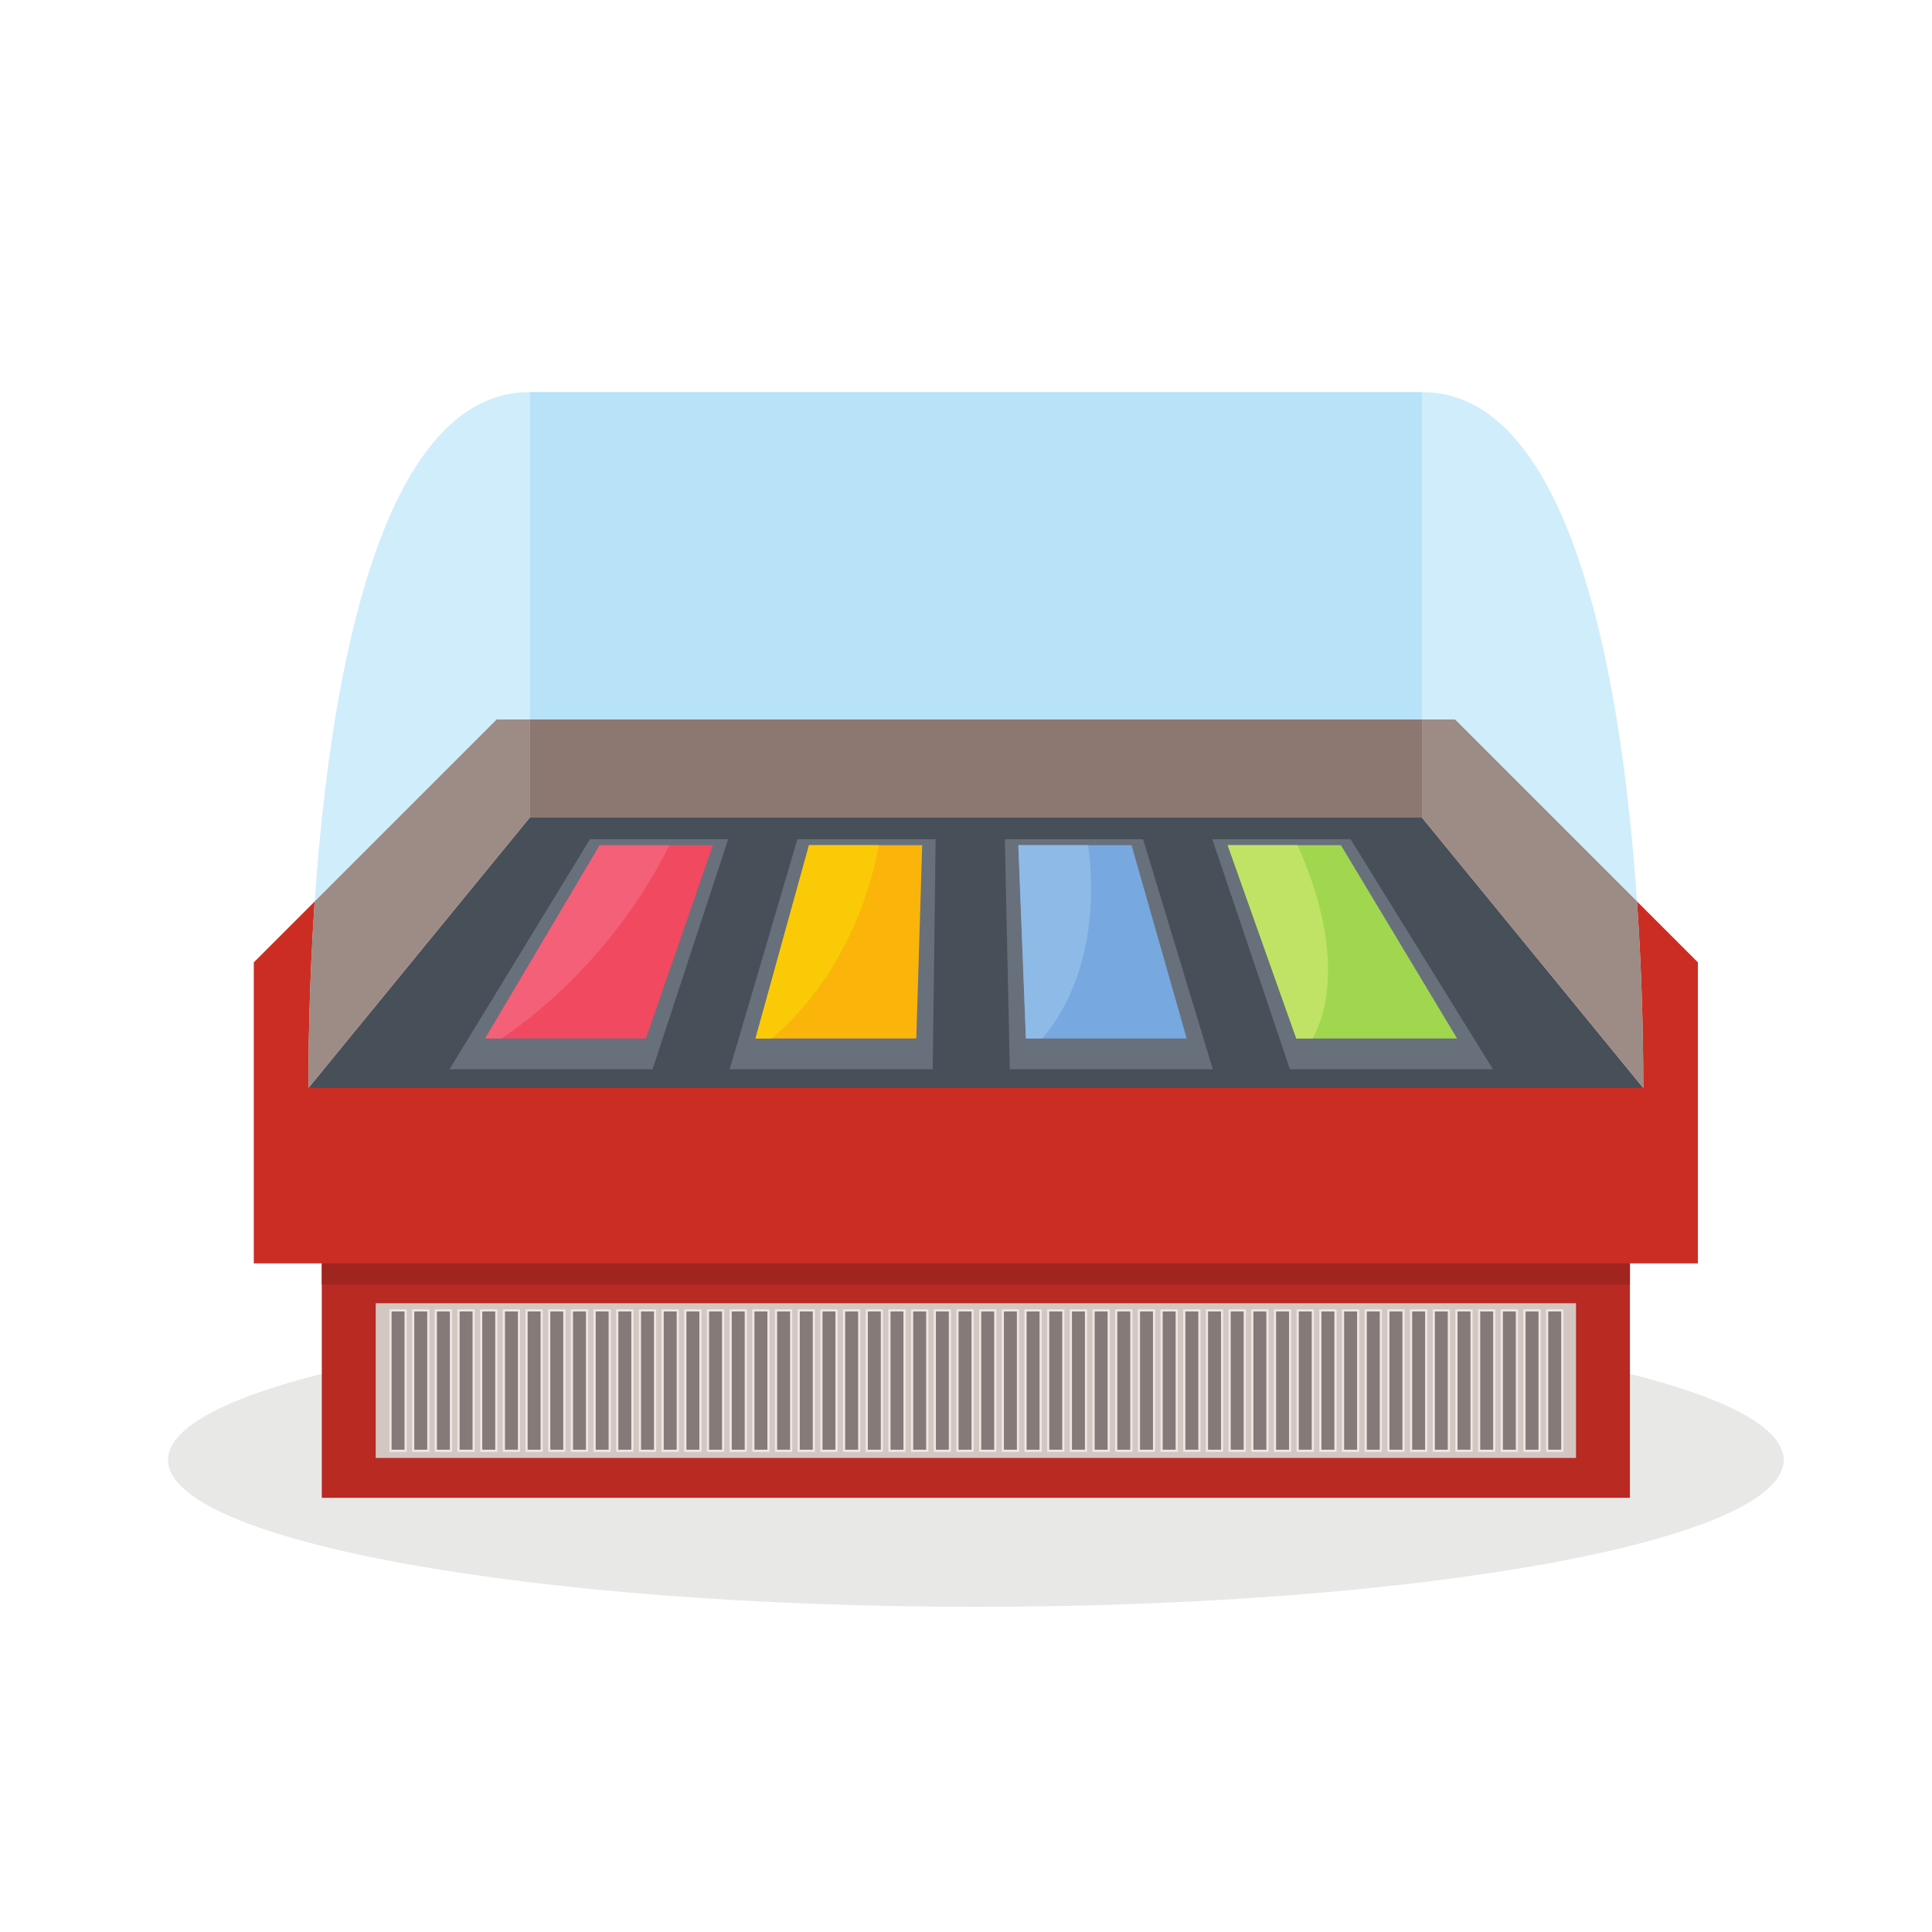 <?xml version="1.0" encoding="UTF-8" standalone="no"?>
<!-- Created with Inkscape (http://www.inkscape.org/) -->

<svg
   version="1.1"
   id="svg39526"
   width="800"
   height="800"
   viewBox="0 0 800 800"
   sodipodi:docname="ice-cream-fridge-pd.svg"
   inkscape:version="1.2 (dc2aedaf03, 2022-05-15)"
   xmlns:inkscape="http://www.inkscape.org/namespaces/inkscape"
   xmlns:sodipodi="http://sodipodi.sourceforge.net/DTD/sodipodi-0.dtd"
   xmlns="http://www.w3.org/2000/svg"
   xmlns:svg="http://www.w3.org/2000/svg">
  <defs
     id="defs39530">
    <clipPath
       clipPathUnits="userSpaceOnUse"
       id="clipPath39542">
      <path
         d="M 0,600 H 600 V 0 H 0 Z"
         id="path39540" />
    </clipPath>
  </defs>
  <sodipodi:namedview
     id="namedview39528"
     pagecolor="#ffffff"
     bordercolor="#000000"
     borderopacity="0.25"
     inkscape:showpageshadow="2"
     inkscape:pageopacity="0.0"
     inkscape:pagecheckerboard="0"
     inkscape:deskcolor="#d1d1d1"
     showgrid="false"
     inkscape:zoom="1.04625"
     inkscape:cx="400"
     inkscape:cy="400.4779"
     inkscape:window-width="1920"
     inkscape:window-height="1017"
     inkscape:window-x="-8"
     inkscape:window-y="-8"
     inkscape:window-maximized="1"
     inkscape:current-layer="g39534">
    <inkscape:page
       x="0"
       y="0"
       id="page39532"
       width="800"
       height="800" />
  </sodipodi:namedview>
  <g
     id="g39534"
     inkscape:groupmode="layer"
     inkscape:label="Page 1"
     transform="matrix(1.333,0,0,-1.333,0,800)">
    <g
       id="g39536">
      <g
         id="g39538"
         clip-path="url(#clipPath39542)">
        <g
           id="g39544"
           transform="translate(303.136,101.013)">
          <path
             d="M 0,0 C 138.214,0 250.94,20.496 250.94,45.626 250.94,70.755 138.214,91.252 0,91.252 -138.212,91.252 -250.939,70.755 -250.939,45.626 -250.939,20.496 -138.212,0 0,0"
             style="fill:#e8e8e7;fill-opacity:1;fill-rule:evenodd;stroke:none"
             id="path39546" />
        </g>
        <path
           d="M 99.959,134.877 H 506.314 V 227.97 H 99.959 Z"
           style="fill:#b82a22;fill-opacity:1;fill-rule:evenodd;stroke:none"
           id="path39548" />
        <g
           id="g39550"
           transform="translate(154.279,376.649)">
          <path
             d="m 0,0 h 297.715 l 75.437,-75.439 v -93.512 H -75.439 v 93.512 z"
             style="fill:#cc2d23;fill-opacity:1;fill-rule:evenodd;stroke:none"
             id="path39552" />
        </g>
        <path
           d="M 116.709,147.255 H 489.564 V 195.32 H 116.709 Z"
           style="fill:#d4c7c2;fill-opacity:1;fill-rule:evenodd;stroke:none"
           id="path39554" />
        <path
           d="m 99.959,201.13 h 406.355 v 6.57 H 99.959 Z"
           style="fill:#a02520;fill-opacity:1;fill-rule:evenodd;stroke:none"
           id="path39556" />
        <g
           id="g39558"
           transform="translate(135.722,193.431)">
          <path
             d="m 0,0 h 4.025 0.672 v -0.673 -42.94 -0.672 H 4.025 0 -0.672 v 0.672 42.94 V 0 Z m 7.044,0 h 4.027 0.671 v -0.673 -42.94 -0.672 H 11.071 7.044 6.374 v 0.672 42.94 V 0 Z m 7.046,0 h 4.026 0.671 v -0.673 -42.94 -0.672 H 18.116 14.09 13.419 v 0.672 42.94 V 0 Z m 7.045,0 h 4.026 0.671 v -0.673 -42.94 -0.672 h -0.671 -4.026 -0.671 v 0.672 42.94 V 0 Z m 7.045,0 h 4.025 0.672 v -0.673 -42.94 -0.672 H 32.205 28.18 27.509 v 0.672 42.94 V 0 Z m 7.046,0 h 4.025 0.671 v -0.673 -42.94 -0.672 h -0.671 -4.025 -0.672 v 0.672 42.94 V 0 Z m 7.044,0 h 4.026 0.671 v -0.673 -42.94 -0.672 H 46.296 42.27 41.599 v 0.672 42.94 V 0 Z m 7.045,0 h 4.026 0.671 v -0.673 -42.94 -0.672 h -0.671 -4.026 -0.671 v 0.672 42.94 V 0 Z m 7.046,0 h 4.025 0.671 v -0.673 -42.94 -0.672 H 60.386 56.361 55.69 v 0.672 42.94 V 0 Z m 7.045,0 h 4.025 0.671 v -0.673 -42.94 -0.672 h -0.671 -4.025 -0.671 v 0.672 42.94 V 0 Z m 7.045,0 h 4.025 0.671 v -0.673 -42.94 -0.672 H 74.476 70.451 69.78 v 0.672 42.94 V 0 Z m 7.045,0 h 4.026 0.67 v -0.673 -42.94 -0.672 h -0.67 -4.026 -0.671 v 0.672 42.94 V 0 Z m 7.044,0 h 4.027 0.671 v -0.673 -42.94 -0.672 H 88.567 84.54 83.87 v 0.672 42.94 V 0 Z m 7.045,0 h 4.028 0.67 v -0.673 -42.94 -0.672 h -0.67 -4.028 -0.67 v 0.672 42.94 V 0 Z m 7.046,0 h 4.026 0.672 v -0.673 -42.94 -0.672 h -0.672 -4.026 -0.671 v 0.672 42.94 V 0 Z m 7.045,0 h 4.027 0.67 v -0.673 -42.94 -0.672 h -0.67 -4.027 -0.671 v 0.672 42.94 V 0 Z m 7.045,0 h 4.026 0.671 v -0.673 -42.94 -0.672 h -0.671 -4.026 -0.671 v 0.672 42.94 V 0 Z m 7.046,0 h 4.025 0.672 v -0.673 -42.94 -0.672 h -0.672 -4.025 -0.672 v 0.672 42.94 V 0 Z m 7.044,0 h 4.027 0.67 v -0.673 -42.94 -0.672 h -0.67 -4.027 -0.67 v 0.672 42.94 V 0 Z m 7.046,0 h 4.025 0.672 v -0.673 -42.94 -0.672 h -0.672 -4.025 -0.671 v 0.672 42.94 V 0 Z m 7.046,0 h 4.024 0.673 v -0.673 -42.94 -0.672 h -0.673 -4.024 -0.673 v 0.672 42.94 V 0 Z m 7.044,0 h 4.025 0.672 v -0.673 -42.94 -0.672 h -0.672 -4.025 -0.671 v 0.672 42.94 V 0 Z m 7.046,0 h 4.025 0.67 v -0.673 -42.94 -0.672 h -0.67 -4.025 -0.672 v 0.672 42.94 V 0 Z m 7.044,0 h 4.026 0.671 v -0.673 -42.94 -0.672 h -0.671 -4.026 -0.671 v 0.672 42.94 V 0 Z m 7.045,0 h 4.026 0.672 v -0.673 -42.94 -0.672 h -0.672 -4.026 -0.669 v 0.672 42.94 V 0 Z m 7.046,0 h 4.026 0.67 v -0.673 -42.94 -0.672 h -0.67 -4.026 -0.672 v 0.672 42.94 V 0 Z m 7.045,0 h 4.025 0.672 v -0.673 -42.94 -0.672 h -0.672 -4.025 -0.673 v 0.672 42.94 V 0 Z m 7.045,0 h 4.026 0.67 v -0.673 -42.94 -0.672 h -0.67 -4.026 -0.672 v 0.672 42.94 V 0 Z m 7.044,0 h 4.027 0.67 v -0.673 -42.94 -0.672 h -0.67 -4.027 -0.67 v 0.672 42.94 V 0 Z m 7.047,0 h 4.024 0.671 v -0.673 -42.94 -0.672 h -0.671 -4.024 -0.673 v 0.672 42.94 V 0 Z m 7.044,0 h 4.026 0.671 v -0.673 -42.94 -0.672 h -0.671 -4.026 -0.671 v 0.672 42.94 V 0 Z m 7.046,0 h 4.026 0.669 v -0.673 -42.94 -0.672 h -0.669 -4.026 -0.671 v 0.672 42.94 V 0 Z m 7.044,0 h 4.026 0.671 v -0.673 -42.94 -0.672 h -0.671 -4.026 -0.671 v 0.672 42.94 V 0 Z m 7.046,0 h 4.026 0.671 v -0.673 -42.94 -0.672 h -0.671 -4.026 -0.671 v 0.672 42.94 V 0 Z m 7.044,0 h 4.026 0.671 v -0.673 -42.94 -0.672 h -0.671 -4.026 -0.671 v 0.672 42.94 V 0 Z m 7.046,0 h 4.026 0.671 v -0.673 -42.94 -0.672 h -0.671 -4.026 -0.671 v 0.672 42.94 V 0 Z m 7.045,0 h 4.026 0.672 v -0.673 -42.94 -0.672 h -0.672 -4.026 -0.67 v 0.672 42.94 V 0 Z m 7.044,0 h 4.027 0.671 v -0.673 -42.94 -0.672 h -0.671 -4.027 -0.671 v 0.672 42.94 V 0 Z m 7.046,0 h 4.026 0.672 v -0.673 -42.94 -0.672 h -0.672 -4.026 -0.671 v 0.672 42.94 V 0 Z m 7.046,0 h 4.025 0.671 v -0.673 -42.94 -0.672 h -0.671 -4.025 -0.673 v 0.672 42.94 V 0 Z m 7.044,0 h 4.026 0.671 v -0.673 -42.94 -0.672 h -0.671 -4.026 -0.671 v 0.672 42.94 V 0 Z m 7.046,0 h 4.025 0.672 v -0.673 -42.94 -0.672 h -0.672 -4.025 -0.672 v 0.672 42.94 V 0 Z m 7.044,0 h 4.026 0.671 v -0.673 -42.94 -0.672 h -0.671 -4.026 -0.67 v 0.672 42.94 V 0 Z m 7.046,0 h 4.025 0.672 v -0.673 -42.94 -0.672 h -0.672 -4.025 -0.672 v 0.672 42.94 V 0 Z m 7.045,0 h 4.025 0.671 v -0.673 -42.94 -0.672 h -0.671 -4.025 -0.671 v 0.672 42.94 V 0 Z m 7.045,0 h 4.025 0.672 v -0.673 -42.94 -0.672 h -0.672 -4.025 -0.672 v 0.672 42.94 V 0 Z m 7.046,0 h 4.025 0.671 v -0.673 -42.94 -0.672 h -0.671 -4.025 -0.672 v 0.672 42.94 V 0 Z m 7.044,0 h 4.025 0.672 v -0.673 -42.94 -0.672 h -0.672 -4.025 -0.67 v 0.672 42.94 V 0 Z m 7.045,0 h 4.026 0.671 v -0.673 -42.94 -0.672 h -0.671 -4.026 -0.671 v 0.672 42.94 V 0 Z m 6.374,0 h 5.368 v -44.285 h -5.368 z M -14.762,0 h 5.369 v -44.285 h -5.369 z m 7.717,0 h 4.025 0.672 v -0.673 -42.94 -0.672 H -3.02 -7.045 -7.717 v 0.672 42.94 V 0 Z"
             style="fill:#ede8e5;fill-opacity:1;fill-rule:evenodd;stroke:none"
             id="path39560" />
        </g>
        <path
           d="m 135.722,192.758 h 4.025 v -42.94 h -4.025 z m 7.045,0 h 4.026 v -42.94 h -4.026 z m 7.045,0 h 4.026 v -42.94 h -4.026 z m 7.045,0 h 4.025 v -42.94 h -4.025 z m 7.045,0 h 4.025 v -42.94 h -4.025 z m 7.046,0 h 4.025 v -42.94 h -4.025 z m 7.045,0 h 4.026 v -42.94 h -4.026 z m 7.045,0 h 4.026 v -42.94 h -4.026 z m 7.045,0 h 4.025 v -42.94 h -4.025 z m 7.045,0 h 4.025 v -42.94 h -4.025 z m 7.045,0 h 4.025 v -42.94 h -4.025 z m 7.045,0 h 4.026 v -42.94 h -4.026 z m 7.045,0 h 4.026 v -42.94 h -4.026 z m 7.045,0 h 4.027 v -42.94 h -4.027 z m 7.046,0 h 4.025 v -42.94 h -4.025 z m 7.044,0 h 4.026 v -42.94 h -4.026 z m 7.045,0 h 4.026 v -42.94 h -4.026 z m 7.046,0 h 4.024 v -42.94 h -4.024 z m 7.044,0 h 4.027 v -42.94 h -4.027 z m 7.046,0 h 4.025 v -42.94 h -4.025 z m 7.046,0 h 4.024 v -42.94 h -4.024 z m 7.044,0 h 4.025 v -42.94 h -4.025 z m 7.046,0 h 4.025 v -42.94 h -4.025 z m 7.044,0 h 4.026 v -42.94 h -4.026 z m 7.046,0 h 4.025 v -42.94 h -4.025 z m 7.046,0 h 4.025 v -42.94 h -4.025 z m 7.044,0 h 4.024 v -42.94 h -4.024 z m 7.045,0 h 4.025 v -42.94 h -4.025 z m 7.044,0 h 4.027 v -42.94 h -4.027 z m 7.047,0 h 4.024 v -42.94 h -4.024 z m 7.044,0 h 4.026 v -42.94 h -4.026 z m 7.046,0 h 4.026 v -42.94 h -4.026 z m 7.044,0 h 4.026 v -42.94 h -4.026 z m 7.046,0 h 4.026 v -42.94 h -4.026 z m 7.044,0 h 4.026 v -42.94 h -4.026 z m 7.046,0 h 4.026 v -42.94 h -4.026 z m 7.046,0 h 4.025 v -42.94 h -4.025 z m 7.044,0 h 4.026 v -42.94 h -4.026 z m 7.045,0 h 4.025 v -42.94 h -4.025 z m 7.046,0 h 4.024 v -42.94 h -4.024 z m 7.044,0 h 4.025 v -42.94 h -4.025 z m 7.046,0 h 4.025 v -42.94 h -4.025 z m 7.044,0 h 4.026 v -42.94 h -4.026 z m 7.046,0 h 4.025 v -42.94 h -4.025 z m 7.045,0 h 4.025 v -42.94 h -4.025 z m 7.045,0 h 4.025 v -42.94 h -4.025 z m 7.046,0 h 4.025 v -42.94 h -4.025 z m 7.044,0 h 4.025 v -42.94 h -4.025 z m 7.046,0 h 4.025 v -42.94 h -4.025 z m 7.045,0 h 4.026 v -42.94 h -4.026 z m -359.301,0 h 4.026 v -42.94 h -4.026 z m 7.045,0 h 4.026 v -42.94 h -4.026 z"
           style="fill:#857a77;fill-opacity:1;fill-rule:evenodd;stroke:none"
           id="path39562" />
        <g
           id="g39564"
           transform="translate(164.549,346.165)">
          <path
             d="m 0,0 h 277.174 l 68.741,-83.978 H -68.741 Z"
             style="fill:#474f58;fill-opacity:1;fill-rule:evenodd;stroke:none"
             id="path39566" />
        </g>
        <g
           id="g39568"
           transform="translate(510.464,262.188)">
          <path
             d="M 0,0 C 0,77.141 -10.611,216.157 -68.74,216.157 V 83.978 Z m -414.655,0 c 0,77.141 10.611,216.157 68.74,216.157 V 83.978 Z"
             style="fill:#d0edfb;fill-opacity:1;fill-rule:evenodd;stroke:none"
             id="path39570" />
        </g>
        <path
           d="m 164.549,346.165 h 277.174 v 132.18 H 164.549 Z"
           style="fill:#b7e2f8;fill-opacity:1;fill-rule:evenodd;stroke:none"
           id="path39572" />
        <path
           d="M 441.724,346.165 H 164.55 v 30.484 h 277.174 z"
           style="fill:#8c7771;fill-opacity:1;fill-rule:evenodd;stroke:none"
           id="path39574" />
        <g
           id="g39576"
           transform="translate(441.724,376.649)">
          <path
             d="m 0,0 h 10.27 l 56.523,-56.522 c 1.431,-20.887 1.947,-40.92 1.947,-57.94 L 0,-30.484 Z m -287.444,0 h 10.27 v -30.484 l -68.741,-83.978 c 0,17.02 0.518,37.053 1.947,57.94 z"
             style="fill:#9d8b85;fill-opacity:1;fill-rule:evenodd;stroke:none"
             id="path39578" />
        </g>
        <g
           id="g39580"
           transform="translate(183.257,339.457)">
          <path
             d="M 0,0 H 42.941 L 19.46,-71.459 h -63.071 z"
             style="fill:#68707c;fill-opacity:1;fill-rule:evenodd;stroke:none"
             id="path39582" />
        </g>
        <g
           id="g39584"
           transform="translate(186.279,337.61)">
          <path
             d="M 0,0 -35.581,-60.05 H 14.364 L 35.164,0 Z"
             style="fill:#f14960;fill-opacity:1;fill-rule:evenodd;stroke:none"
             id="path39586" />
        </g>
        <g
           id="g39588"
           transform="translate(186.279,337.61)">
          <path
             d="m 0,0 -35.581,-60.05 h 5.07 C -10.016,-46.317 9.46,-24.605 21.678,0 Z"
             style="fill:#f36077;fill-opacity:1;fill-rule:evenodd;stroke:none"
             id="path39590" />
        </g>
        <g
           id="g39592"
           transform="translate(247.703,339.457)">
          <path
             d="M 0,0 H 42.941 C 42.637,-23.82 42.334,-47.64 42.029,-71.459 H -21.042 C -14.027,-47.64 -7.014,-23.82 0,0"
             style="fill:#68707c;fill-opacity:1;fill-rule:evenodd;stroke:none"
             id="path39594" />
        </g>
        <g
           id="g39596"
           transform="translate(251.308,337.61)">
          <path
             d="M 0,0 C -5.538,-20.018 -11.076,-40.034 -16.614,-60.05 H 33.33 c 0.613,20.016 1.223,40.032 1.834,60.05 z"
             style="fill:#fab40a;fill-opacity:1;fill-rule:evenodd;stroke:none"
             id="path39598" />
        </g>
        <g
           id="g39600"
           transform="translate(251.307,337.61)">
          <path
             d="m 0,0 c -5.537,-20.018 -11.075,-40.034 -16.613,-60.05 h 5.069 C 4.614,-46.317 17.232,-24.605 21.68,0 Z"
             style="fill:#fbca07;fill-opacity:1;fill-rule:evenodd;stroke:none"
             id="path39602" />
        </g>
        <g
           id="g39604"
           transform="translate(312.147,339.457)">
          <path
             d="M 0,0 H 42.942 C 50.161,-23.82 57.381,-47.64 64.6,-71.459 H 1.528 C 1.02,-47.64 0.51,-23.82 0,0"
             style="fill:#68707c;fill-opacity:1;fill-rule:evenodd;stroke:none"
             id="path39606" />
        </g>
        <g
           id="g39608"
           transform="translate(316.337,337.61)">
          <path
             d="M 0,0 C 0.783,-20.018 1.566,-40.034 2.352,-60.05 H 52.296 C 46.585,-40.034 40.874,-20.018 35.164,0 Z"
             style="fill:#77a8df;fill-opacity:1;fill-rule:evenodd;stroke:none"
             id="path39610" />
        </g>
        <g
           id="g39612"
           transform="translate(316.337,337.61)">
          <path
             d="M 0,0 C 0.783,-20.018 1.566,-40.034 2.352,-60.05 H 7.421 C 19.242,-46.317 25.003,-24.605 21.678,0 Z"
             style="fill:#8ebae7;fill-opacity:1;fill-rule:evenodd;stroke:none"
             id="path39614" />
        </g>
        <g
           id="g39616"
           transform="translate(376.595,339.457)">
          <path
             d="M 0,0 H 42.94 L 87.167,-71.459 H 24.096 Z"
             style="fill:#68707c;fill-opacity:1;fill-rule:evenodd;stroke:none"
             id="path39618" />
        </g>
        <g
           id="g39620"
           transform="translate(381.365,337.61)">
          <path
             d="M 0,0 21.317,-60.05 H 71.263 L 35.164,0 Z"
             style="fill:#a1d74e;fill-opacity:1;fill-rule:evenodd;stroke:none"
             id="path39622" />
        </g>
        <g
           id="g39624"
           transform="translate(381.365,337.61)">
          <path
             d="m 0,0 21.317,-60.05 h 5.07 c 7.482,13.733 6.386,35.445 -4.709,60.05 z"
             style="fill:#c0e365;fill-opacity:1;fill-rule:evenodd;stroke:none"
             id="path39626" />
        </g>
      </g>
    </g>
  </g>
</svg>
